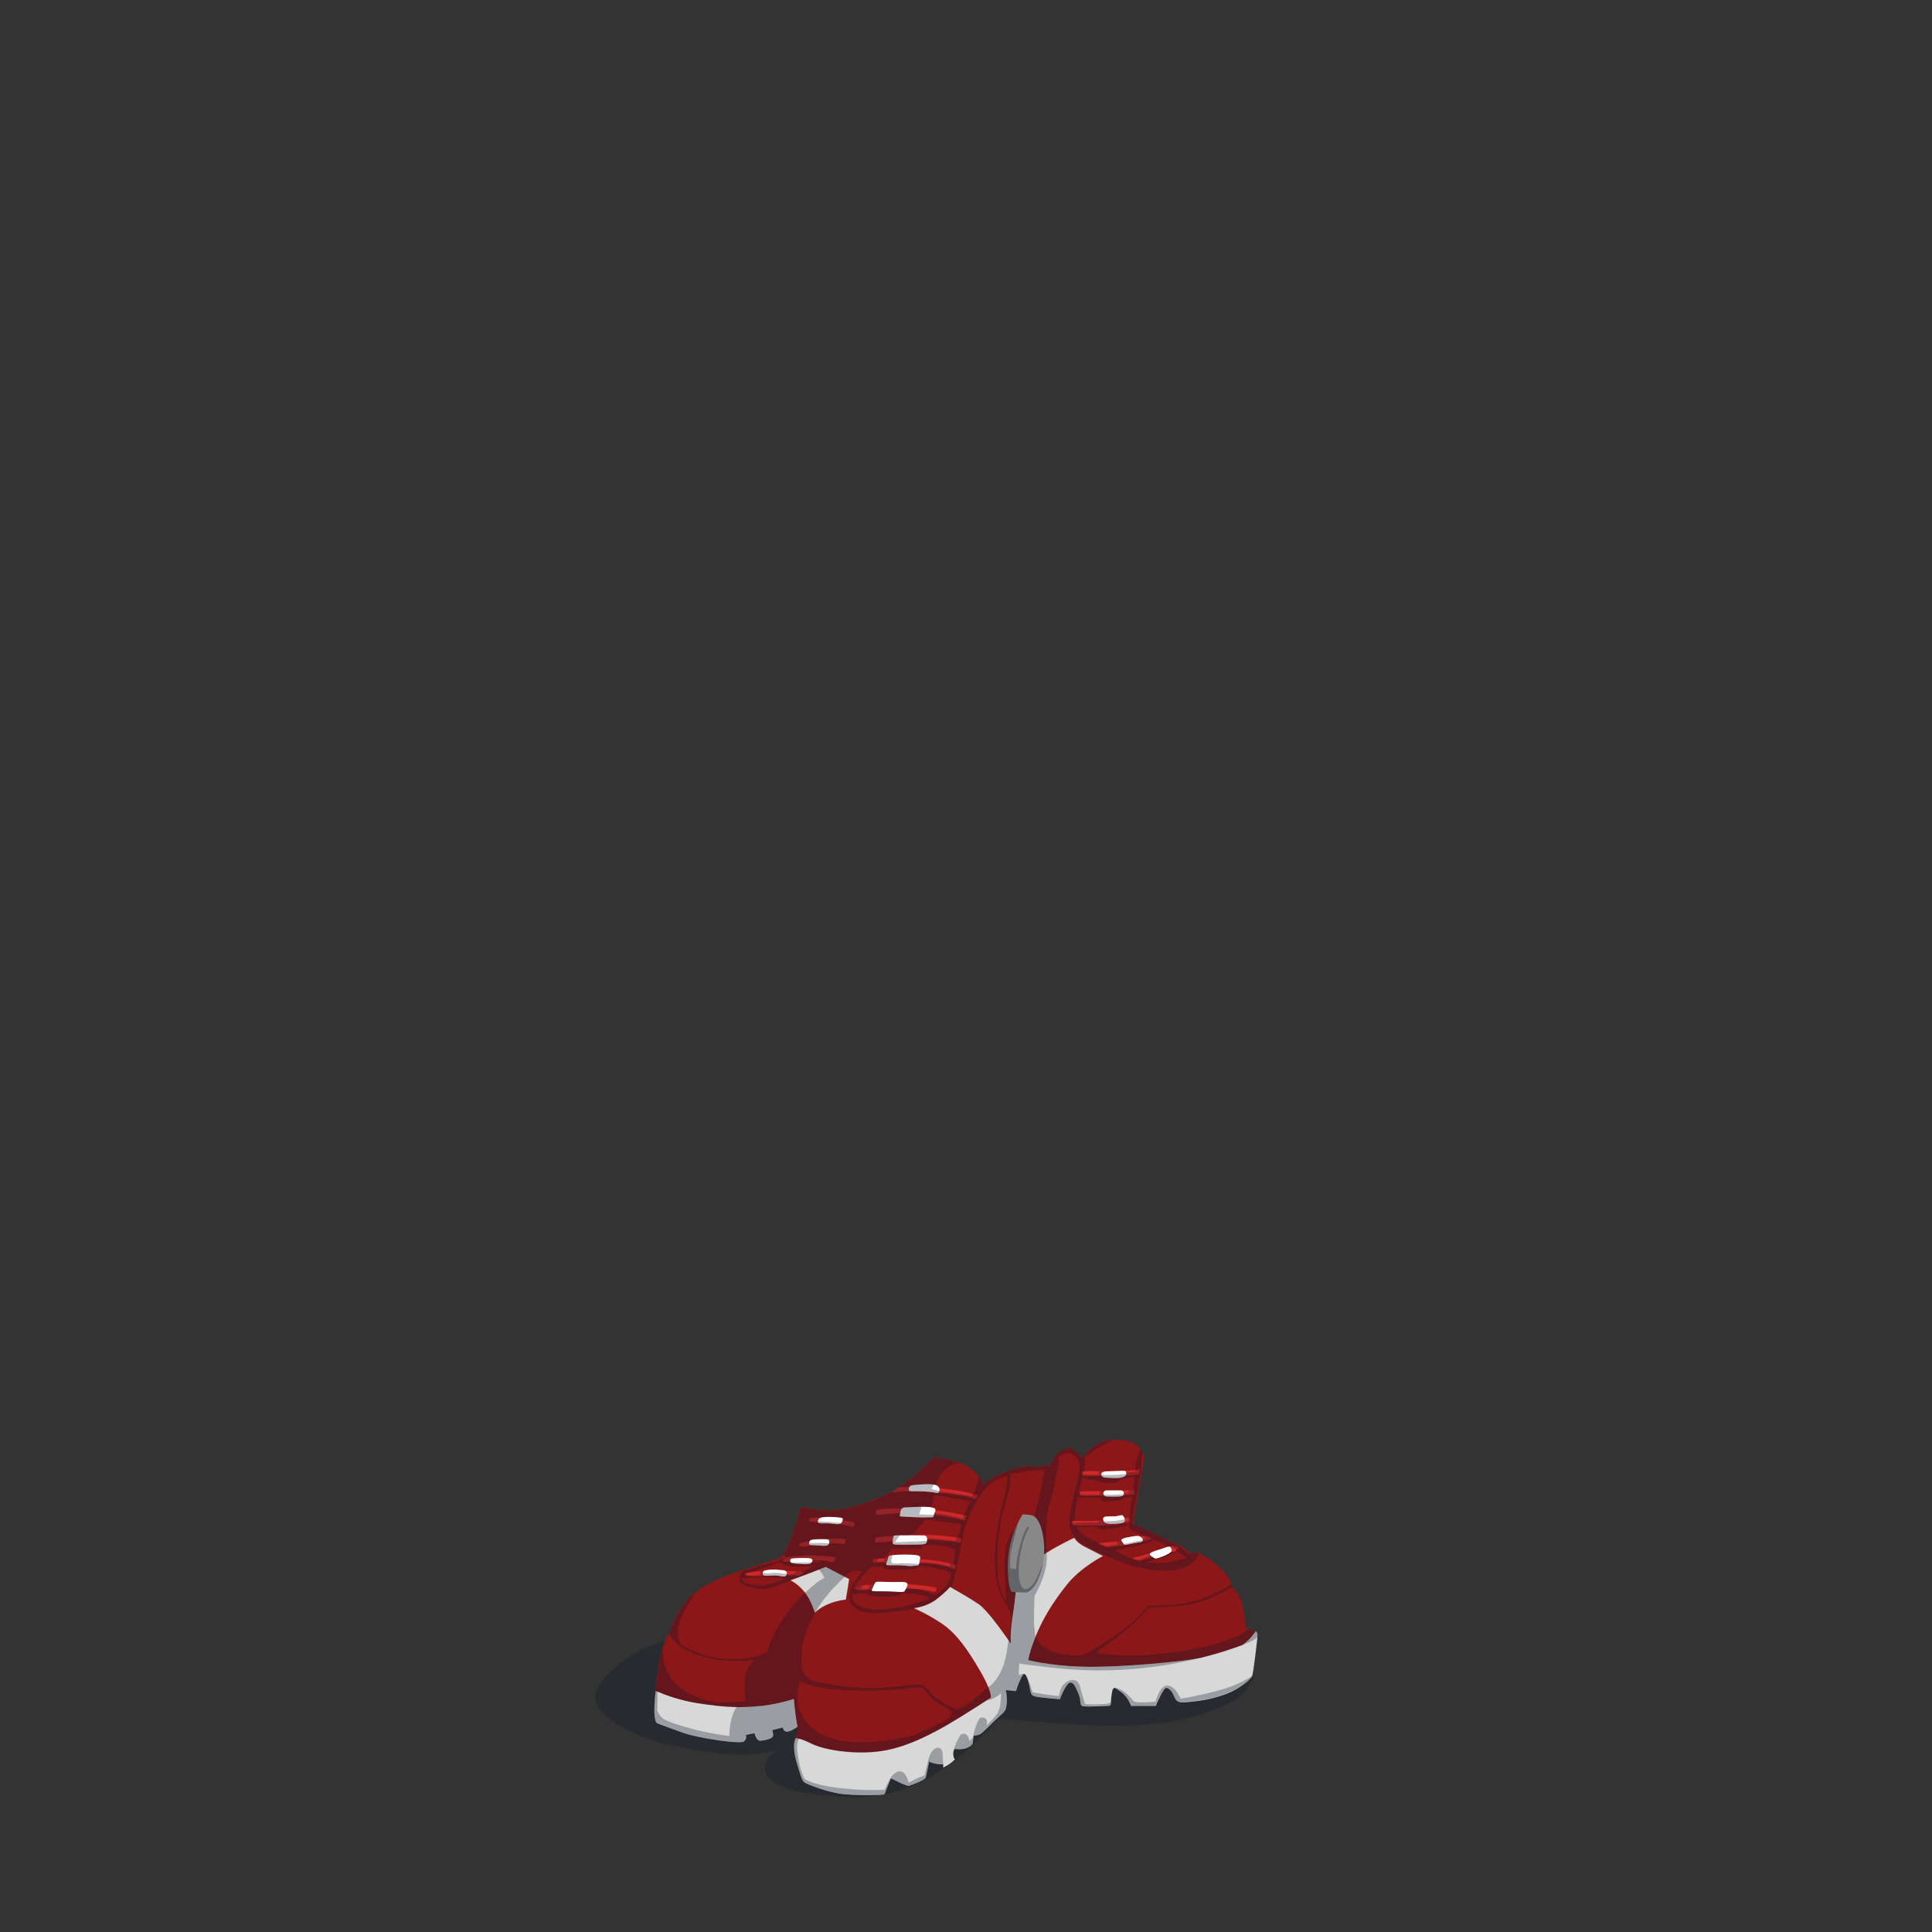 <?xml version="1.0" encoding="utf-8"?>
<!-- Generator: Adobe Illustrator 21.0.2, SVG Export Plug-In . SVG Version: 6.00 Build 0)  -->
<svg version="1.1" id="_x30_5_x5F_Footwear_x5F_Snow_x5F_Boots__x28_SNO_x29_"
	 xmlns="http://www.w3.org/2000/svg" xmlns:xlink="http://www.w3.org/1999/xlink" x="0px" y="0px" viewBox="0 0 2000 2000"
	 enable-background="new 0 0 2000 2000" xml:space="preserve">
<rect x="0" y="0" width="2000" height="2000" fill="#333333" stroke="none"/>
<g>
	<g id="Layer_23" opacity="0.3">
		<path fill="#091426" d="M788.2,1678.9c-16.5,2.9-33,5.8-49.5,8.7c-43.6,7.6-83.5,14.9-113.5,50.6c-5.2,6.2-10,13.7-8.9,21.6
			c1,7,6.5,12.6,12,17.1c19.5,15.9,42.7,24.6,67.1,29.9c28.5,6.1,59.4,11.4,88.5,8.5c6.8-0.7,16.7-2.1,23.2-4.8
			c-21.3,10.4-21.7,31.2,5.7,40.1c12,3.9,24.9,6.6,37.3,7.6c15,1.2,34.1,2.9,49.1,1.6c40.9-3.4,73-22.4,103.2-49.3
			c8.3-7.4,33.2-32.4,40.4-40.8c0,0-2-6.4-0.7-6l-195.5-69.1L788.2,1678.9z"/>
		<path fill="#091426" d="M1296.1,1734.7c4.2,0.9-7,16.4-8.8,18c-10.5,9.4-23.7,15.4-36.9,19.9c-35.8,12.2-74.2,14.7-112,13.6
			c-39.7-1.2-79.5-5.2-119.1-8c-1.1-0.1-13.3-1.5-13.5-0.4c3.5-13.4,22-27.8,29.4-39.1c6.1-9.2,12.3-18.4,18.3-27.7
			C1053.5,1711,1294.5,1734.4,1296.1,1734.7z"/>
	</g>
	<g>
		<path fill="#8B1718" d="M1292.8,1686.2l-3.5-1.2c0,0,0-8.7-3.1-23c-2.4-11.4-8.6-17.2-11-19.1c-0.6-0.5-1-0.8-1-0.8s0.1-0.6,0-1.7
			s-0.3-2.7-1-4.6c-0.7-1.8-2-4-4-6.1c-5.9-6.2-10.6-11.2-17.8-16.1c-4.6-3.1-8.5-4.9-10.8-5.8c-1.3-0.5-2.1-0.7-2.1-0.7l-4.9,1.3
			c0,0-0.3-0.3-1-0.8c-2.7-2.1-10.7-7.9-21.3-12.2c-1.5-0.6-3.2-1.3-5-2c-12.1-6.3-27.5-13.6-30.9-14.2c-1-0.2-1.7-0.5-2.3-0.9
			c0.6-3.6,2.1-12.9,3.7-23.3c1.7-10.3,3.5-21.7,4.9-29.3c2.7-15.4,4.4-18.2,0.9-22.1c-0.4-0.5-1-1-1.6-1.6c0,0,0.1-0.7-0.4-1.7
			c-0.4-0.9-1.1-2-2.5-3.2s-3.4-2.6-6.4-3.9c-4.8-2.1-11.6-3-18.2-2.8c-3.3,0.1-6.5,0.5-9.4,1.1s-5.4,1.5-7.2,2.7
			c-7.4,4.5-18.2,15-18.2,15s-4.6-9.6-11.5-10s-16.8,6.8-20.2,18.3c0,0-4.7-1.8-15,1.8c0,0-6.2-3.8-20.7,0.7s-28.4,10.5-33.1,17.5
			c0,0-0.9-4-5-9.3c-1-1.3-2.2-2.6-3.6-4c-1.4-1.4-3-2.8-4.9-4.2c-3.4-2.5-8-4.6-12.9-6.2c-11.9-3.9-25.3-5.2-25.3-5.2
			s-15.3,17.3-36.6,31.2l-2.3,2.9l-5.2,1.7c0,0-9.5,6.5-38.6,15.2c-29.2,8.7-54.1,0-54.1,0s-7.7,25.3-12.7,36.9
			c-2.8,6.5-4.6,10-6.2,12.3c-1.3,1.8-2.4,2.8-3.6,3.7c-2.1,1.6-15.6,5.1-33.5,11c-1.4,0.5-2.8,0.9-4.3,1.4
			c-5,1.7-10.3,3.6-15.7,5.6c-14.9,5.6-26.1,11.5-34.7,18.5c-7.1,5.8-12.5,12.3-16.8,20.1c-9.6,17.4-9,23.1-9,23.1s-1.4-2.6-5,7
			c-0.8,2.2-1.8,5.1-2.7,8.4c-3.1,11-6.4,31.6-7.3,45.8c0,0,4.5,8,20.2,14.5s115.3,4.7,115.3,4.7l10.1,10.6l2.6,8.6l-3.1,7.3
			c0,0,10.1,14,19.5,21.5s63.9,21.1,113.5-6c14.2-7.7,26.3-15.8,36.3-23.3c5.8-4.4,11-8.5,15.4-12.4c4.5-3.9,8.2-7.4,11.3-10.5l0,0
			c1.5-1.5,2.9-2.9,4.1-4.2c4.5-4.7,6.7-7.5,6.7-7.5l16.9-31.5l1.5-2.9c0,0,64.5,14.7,83.1,14.8c14.5,0.1,77.1-4.9,114-10.6
			c8.9-1.9,17.6-3.8,25.3-5.6c20.2-7.9,27.4-25,27.4-25l1.2-7.4L1292.8,1686.2z M1116.8,1543c0.3-1.1,0.6-2.1,0.9-3.3
			C1117.4,1540.8,1117.1,1541.9,1116.8,1543z M1172,1574.5c0,1.1,0,2,0.3,2.7C1172.1,1576.5,1172,1575.5,1172,1574.5z"/>
	</g>
	<path fill="#D8D8D8" d="M818.1,1635.9c21-7.4,36.7-13.9,36.7-13.9l24.2,12.7c0,0-1.5,10.6-3.4,21.2c0,0-19.7,1.5-32.1,13.6
		c0,0-3.6-12.6-10.6-21.4S818.1,1635.9,818.1,1635.9z"/>
	<path opacity="0.3" fill="#091426" enable-background="new    " d="M1292.8,1686.2c-3.9,3.6-14.1,10.5-39.1,16.9
		c-36.1,9.2-79.1,12-99,10.1s-23.4-1.2-13-8c10.4-6.9,31.2-22.7,39.3-32.1c8.1-9.4,6.8-8.3,10.1-8.8c3.2-0.5,9.6-0.3,29.4-1.9
		s38.3-9.9,50.5-16.9c1.4-0.8,2.8-1.7,4.2-2.4c-0.6-0.5-1-0.8-1-0.8s0.1-0.6,0-1.7c-36.2,22.2-64.3,21.1-75.2,21.3
		c-11.2,0.1-10.2,0.2-14.2,4.5s-12,15.5-38.5,32.2c-26.5,16.8-25.8,16.6-45.3,13.8c-19.6-2.8-29.7-11.8-30.3-27.6l-17.4,4.5
		l5.1-31.1l13.7,3c5.9-20.9,12.4-46,11.5-53.8c-1.5-14.1-0.1-27.4,0-32.4s-0.4-8.2,1.3-12.9c1.7-4.7,4.2-12.4,8.3-33
		c4.2-20.5,2.5-20.8,2.5-20.8s4.9-4,9.9-4.1c5,0,10.3,3.3,11.8,11.6c1.5,8.2-4.5,24.5-7.7,40.6c-3.2,16-4.1,23,0.6,31.6
		s16.2,13.6,23.3,17.1c7.1,3.5,37.8,19.2,66.1,20.8c28.3,1.7,36.2-8.8,39.3-13.3c1.1-1.6,1.6-3.2,1.7-4.6c-1.3-0.5-2.1-0.7-2.1-0.7
		l-4.9,1.3c0,0-0.3-0.3-1-0.8l-1.2,1.4c0,0-3.3-3-11.4-8.1c-2.6-1.7-7.8-4.5-13.6-7.5c-12.1-6.3-27.5-13.6-30.9-14.2
		c-1-0.2-1.7-0.5-2.3-0.9c-2.2-1.8-1.1-6,0.1-12.4c1.5-8.1,2.5-15.5,5.2-29.2c2.8-13.8,2.8-22.2,3.5-28.7c0.2-1.8,0.4-3.3,0.7-4.4
		c-0.4-0.5-1-1-1.6-1.6c0,0,0.1-0.7-0.4-1.7c-1,2-2.3,5-3.4,8.6c-1.7,5.3-2.1,9.1-2.5,14.9c-9,0.3-39.2,1.4-53.4,1.1
		c0.6-2.7,1.1-5.3,1.5-7.5c1.1-5.8-0.3-8.9-0.3-8.9s11.5-9.6,24.3-15.5c2.2-1,4.5-1.8,6.8-2.5c-6.6,0.2-12.9,1.5-16.7,3.8
		c-7.4,4.5-18.2,15-18.2,15s-4.6-9.6-11.5-10s-16.8,6.8-20.2,18.3c0,0-4.7-1.8-15,1.8c0,0-6.2-3.8-20.7,0.7s-28.4,10.5-33.1,17.5
		c0,0-0.9-4-5-9.3c-0.6,2.6-1.4,6.1-2.7,10.2c-2.8,8.8-5.1,10-5.1,10l-36-4.9l-1-3.7c0.1-5.4,5.4-18.4,15.5-23
		c2.7-1.2,5.5-2.2,8-2.9c-11.9-3.9-25.3-5.2-25.3-5.2s-15.3,17.3-36.6,31.2l-2.3,2.9l-5.2,1.7c0,0-9.5,6.5-38.6,15.2
		c-29.2,8.7-54.1,0-54.1,0s-7.7,25.3-12.7,36.9c-2.8,6.5-4.6,10-6.2,12.3c1,1.3,2.5,2.7,4.8,3.7c5.1,2.3,10.3,0.7,24.5,2.3
		c14.2,1.6,10.4,2.4,3.6,2c-6.8-0.3-29-0.7-31.4-1.7c-2.5-1.1-1.8-2.6-1.8-2.6c-2.5,2.5-9.4,4.6-19,6.7c-9.6,2.2-19.5,5.9-19.5,5.9
		l1.7-1.6c-1.4,0.5-2.8,0.9-4.3,1.4c-2,2.4-4.1,5.7-4.1,8.7c0.2,5.9,1.6,6.4,14.5,9.8s25.2-2.6,34.4-6.2
		c9.2-3.7,33.3-12.8,33.3-12.8c5.2,6.1,5.3,8.8,5.3,8.8c-7.2,3.1-28.5,20.2-46.1,47.8c-10.4,16.3-12.7,28.9-12.7,28.9
		s-10.7,7.3-36.8,7.2c-26.2-0.1-45.2-10.7-50.2-13.4c-5-2.8-10.8-16.6,3.5-40.6c3.6-6.1,6.4-10.7,8.5-14.2
		c-7.1,5.8-12.5,12.3-16.8,20.1c-9.6,17.4-9,23.1-9,23.1c3.1,5.2,10.8,16,35.5,22.7s51.8,3.1,51.8,3.1s-7.9,6.5-9.5,18.8
		s0.7,23.9,0.7,23.9s-23.8,1.9-30.3,1s-23.6-3.9-39-16c-11.1-8.7-16.3-23.1-16.8-38.1c-3.1,11-6.4,31.6-7.3,45.8
		c0,0,4.5,8,20.2,14.5s115.3,4.7,115.3,4.7l10.1,10.6l2.6,8.6l-3.1,7.3c0,0,10.1,14,19.5,21.5s63.9,21.1,113.5-6
		c14.2-7.7,26.3-15.8,36.3-23.3c-0.5-1.2-0.9-2.4-1.4-3.6l28.2-19.3c1.5-1.5,2.9-2.9,4.1-4.2c1.4-2.9,3.8-8.4,3.8-11.4
		c0-4.2-3.1-8.4-3.1-8.4s-15.2,14.8-26.6,21.5c-3.2,1.9-5.9,2.9-8.1,3.3c-1.3-0.6-3.2-1.5-5.9-2.7c-0.3-0.1-0.6-0.3-0.8-0.4
		c-6.1-2.9-17.3-9.9-20.3-14.4c-3.1-4.7-6.6-8.1-12.6-8.1s-19.6,2.1-40.1,3.3c-20.5,1.1-44.2-2.3-62.5-5.8s-18.3-13.9-18.1-29
		s10.4-40.6,24.5-58.4c14.1-17.7,28-28,28-28l11,0.6c0,0-9.9,10.8-12.6,18.1c-2.7,7.3-1.7,18.2,9.5,22.6c11.3,4.4,27.7,1.9,27.7,1.9
		c10.9-1.2,18.9-1.9,25.7-3.1c10.4-1.8,17.7-4.6,27-11.3c8.3-6,12.2-8.7,14.6-12.9c2-3.5,2.9-8.1,4.6-16.4
		c3.6-18.2,7.3-40.8,13.1-54.9c5.8-14.2,15.3-29.3,22.3-34.3c7-5,17.9-8.8,17.9-8.8s0.6,6.2-2.4,18.5s-8,29.1-10.2,56
		c-1.8,21.6,1.1,39.8,7,51.4c1.5,2.8,3.1,5.3,4.9,7.2l4.8,12.9c0,0-1.8,13.2-2.8,24c-0.1,0.6,1.7,5.4,3.2,9.5l-2.9,16
		c0,0,0.7,0.9,3.2,2.4l1.5-2.9c0,0,64.5,14.7,83.1,14.8c14.5,0.1,77.1-4.9,114-10.6c8.9-1.9,17.6-3.8,25.3-5.6
		c20.2-7.9,27.4-25,27.4-25l1.2-7.4L1292.8,1686.2z M1228,1612.6c0,0-15.1,5.3-26,5.6c-3.9,0.1-8.9-0.2-14.2-1
		c2.6-1,7.5-2.7,13.7-4.2c7.1-1.8,13.9-5.5,16.7-7.2C1224.4,1609.5,1228,1612.6,1228,1612.6z M1215.6,1604.1
		c-6,1.9-22.1,6.9-38.4,10.8c-6.2-1.7-12.4-4-17.8-7c-1.8-1-3.6-1.9-5.5-2.8c8-1.8,28.9-6.4,35.6-8.6c2.7-0.9,4-1.8,4.5-2.6
		c1.8,0.7,3.7,1.5,5.7,2.3C1205.7,1598.6,1211.2,1601.4,1215.6,1604.1z M1188.8,1591.7c-8.9,1.9-31.6,6.6-45.1,8.6
		c-9.1-4-17.8-7.8-23.5-12.5c-2.8-2.4-4.7-4.7-5.9-7.1c7.8,0.6,22-0.5,22-0.5s0.1,1.6,3.5,2.6s17.9-1.1,23.6-2.6
		c5.7-1.6,3.1-3.3,3.1-3.3l2.4-0.4c-0.2,3.4,0.2,5.8,1.5,6.7C1172.3,1584.5,1178.6,1587.4,1188.8,1591.7z M1169.8,1566.3
		c-0.3,2.8-0.6,5.3-0.8,7.5c-8,0.7-40.8,3.6-55.8,3.6c-1-4.5-0.4-9.5,0.5-16.2c0.7-4.8,1.1-8.2,1.6-11l24.6,0.4c0,0-0.8,2.3,1.8,3.3
		c2.7,1,12.8-0.5,17-0.6c4.1-0.1,3.2-2.5,3.2-2.5c3.4,0.1,7.4-1,10.1-1.8C1171.2,1555.6,1170.3,1562,1169.8,1566.3z M1120.3,1529.9
		c4.3,1.3,16,2.6,16,2.6c2.1,2.8,13.1,3.3,18.8,2c5.8-1.4,3.5-3.4,3.5-3.4l15.8-2.3c0,0.4-0.1,0.9-0.1,1.4c-0.3,3.8-0.9,8.8-1.6,14
		l-53.1,1.6c0,0-1.5-1.1-3-2c0.4-1.7,0.9-3.4,1.5-5.5C1119,1535.4,1119.7,1532.6,1120.3,1529.9z M783.2,1641.1
		c-14.4-1.2-15-5.2-15.6-7.4c0,0,11.5-0.8,21.7-1s24.4,1,24.4,1S797.5,1642.3,783.2,1641.1z M828,1628l-53.3,1
		c0.1-0.7,33.2-11.9,33.2-11.9s1.4,3,10.2,4.3c8.8,1.2,26-0.3,26-0.3L828,1628z M829.2,1740c11.4,7.7,31.3,9.1,58.5,10
		s49-1.8,57.2-2.9c8.2-1.2,11.2,0.1,14.8,4.9c3.5,4.8,5.9,8,15,13.1c4.2,2.4,7.4,4.3,9.6,5.7c1.6,2.5,1.2,5.1-1.9,7.8
		c-4.3,3.6-36.5,18-36.5,18s0,0-20.8,3.9s-48.1,5.7-70.1-3.1c-22-8.8-30.1-26.9-29.5-42.7C826.3,1738.8,829.2,1740,829.2,1740z
		 M941.2,1661.8c-7,1.8-15.4,3.4-24.6,4c-15.8,1.8-31.7-2.1-33.7-9.7c-0.5-1.9-0.7-3.7-0.7-5.5l15.1-1.6c0,0-3.2,1.9,4.9,3
		c8.1,1.1,21.2,0.9,25.5,0.1c4.4-0.7,5.3-2.9,5.3-2.9s6.4,0,13.4,0.9c1.6,0.2,3.2,0.4,4.7,0.7c8.5,1.6,12.1,3,12.1,3
		S954.8,1658.3,941.2,1661.8z M979.8,1641.1c-0.2,0.2-0.3,0.4-0.5,0.7c-4.3,5.7-11.6,9.4-11.6,9.4s-5.7-3-15.1-5.8
		c-3.4-1-7.2-1.9-11.5-2.7c-14.6-2.6-50.7,1.3-57.7,2.1c1.3-3.3,3.5-6.6,6.9-10.1c4.4-4.6,7.4-8.8,11-12.3l13.4-1.2
		c0,0-2.1,2.5,4.5,3.5c6.7,1,26.8,0,29.5-1c2.7-0.9,3.8-3,3.8-3s8.9,1.2,19.5,3.6c10.5,2.4,12.9,3.8,12.9,3.8
		S983.7,1635.5,979.8,1641.1z M986.9,1621.1c0,0-17-2.9-39.4-4.7c-12.6-1.1-26.1-1.2-35.5-1.1c5.9-3.8,9.7-10.3,10.9-12.5
		c6.6,0.2,22.3,0.6,26.2,0.4c5-0.2,5-1.2,6-3.4c0,0,11.5-1.1,20,0.4s13.9,4.4,13.9,4.4L986.9,1621.1z M990.9,1594.2l-32.9-2.3
		l-19,1.9c0.9-0.7,1.7-1.3,2.3-1.9c3-3.3,10.6-10.9,16.3-19l37.6,4.6L990.9,1594.2z M997.3,1569.9l-34.6-5.8c4-8.7,4-16.3,4-16.3
		c17.3,1.9,37.7,6.5,37.7,6.5L997.3,1569.9z M1046.6,1587.6c-9,14.3-6.6,39.3-5.8,50.3c0.5,7.3,0.4,13.3,0.2,16.5
		c-0.1,1.6-0.2,2.5-0.2,2.5s-0.7-1-1.6-2.9c-2.3-4.5-6.2-14.1-6.6-27.5c-0.5-19,0-42.5,6.6-65s7.6-28,6.2-35.2
		c0,0,20.9-5.1,35.8-4.4c-0.6,4.9-3.5,24.2-11.1,49C1061.4,1599.7,1055.6,1573.4,1046.6,1587.6z"/>
	<g>
		<g>
			<g>
				<path fill="#CE2828" d="M991.4,1543c-7.9-1.1-15.9-2-23.8-2.8c-0.3,0-0.7-0.1-1-0.1c-12.2-1.2-24.4-1.5-36.5-0.1
					c-2.7,2-5.3,3.5-7.4,4.6c6.3-0.2,12.7-0.8,19-1c8-0.2,16,0.2,24,1c7.7,0.7,15.4,1.6,23.1,2.7c6.7,0.9,14.6,1.7,20.9,4.7
					c0.7-1.1,1.5-2.6,2.5-4.1c-1.8-0.5-3.6-1-5.4-1.5C1001.8,1545.1,996.8,1543.8,991.4,1543z"/>
				<path fill="#CE2828" d="M963.5,1562.9c-2.8-0.3-5.6-0.5-8.5-0.7c-8.1-0.6-16.3-0.8-24.5-0.6c-7.5,0.2-16.2-0.3-23.6,1.7
					l-0.5,4.3c7.8,0.6,16.2-1.1,24.1-1.3c7.8-0.2,15.7,0,23.5,0.5c15.1,1,30.1,3.5,44.8,7.1c0.5-1.5,1-3.3,1.7-4.8
					c-0.9-0.2-1.8-0.4-2.6-0.6C986.6,1565.9,975,1564,963.5,1562.9z"/>
				<path fill="#CE2828" d="M953.2,1588.6c-1.5,0-3.1,0-4.6,0c-7.3,0.1-14.5,0.7-21.7,1.3c-6.7,0.6-14,0.6-20.6,2.2l-0.4,4.6
					c7.2,0.3,14.7-1.2,21.9-1.8c7.2-0.6,14.5-1.2,21.7-1.3c15-0.2,29.9,1.4,44.7,3.1l0.8-4.5c-1.6-0.2-3.1-0.4-4.7-0.6
					C978.1,1590,965.7,1588.7,953.2,1588.6z"/>
				<path fill="#CE2828" d="M949.7,1613.9c-0.1,0-0.2,0-0.3,0c-11.2-0.5-22.8-1.1-34.2-0.7c-2,0.1-4,0.2-5.9,0.3
					c-1.9,0.1-3.7,0.3-5.5,0.5l-0.4,3.2c0.1,0,0.1,0,0.2,0c14.3,0.9,28.8,0.1,43.2,0.7c13.8,0.5,28.6,1.1,41.5,6.3l1-4.2
					c-1.7-0.5-3.4-1-5.1-1.4C972.7,1615.7,961.4,1614.4,949.7,1613.9z"/>
				<path fill="#CE2828" d="M967.8,1643.3c-13.8-2.9-28-3.5-42.1-3.5c-6.9,0-13.8,0.2-20.6,0.7c-0.3,0-0.5,0-0.8,0
					c-1.3,0.1-2.9,0.1-4.5,0.1c-2,0-4,0.1-6,0.3c-2.9,0.4-5.6,1.2-7.5,2.9c-0.3,0.3-0.2,0.9,0.1,1.1c4.8,2.8,12.5,0.4,17.8,0.1
					c0.1,0,0.2,0,0.4,0c6.7-0.4,13.4-0.7,20.1-0.7c13.7,0,28.5-0.2,41.8,3.5C969.5,1648.6,970.8,1643.9,967.8,1643.3z"/>
				<path fill="#CE2828" d="M861.3,1572.2c-7.3-0.7-15.7-2.1-22.9-0.7l-1,3c0.2,0.2,0.4,0.3,0.7,0.4c6.9,1.3,14.3,0.5,21.3,1.3
					c8,0.8,15.9,2.4,23.7,4.3c0.1,0,0.1,0,0.2,0c0.6-1.1,1.2-2.5,1.9-4c-0.2-0.2-0.5-0.3-0.9-0.4
					C876.7,1574.3,869,1573,861.3,1572.2z"/>
				<path fill="#CE2828" d="M850.8,1593.8c-3.8,0.5-7.6,1.2-11.4,1.8c-3.7,0.6-7.6,0.7-11.2,1.8l-1.2,3c7,1.1,15.1-1.1,22.1-2
					c8.5-1,16.5-1.3,24.9,0.1l0,0l1.6-4.6c-0.1,0-0.2-0.1-0.3-0.1C867.2,1592.3,858.9,1592.8,850.8,1593.8z"/>
				<path fill="#CE2828" d="M836.2,1610.4c-6.6,0.2-14,0.3-20.7,1.8l-5.7,3.7c0.1,0.1,0.3,0.2,0.5,0.2c8.2,1.1,16.8-0.7,25-1
					c9.1-0.3,18.7-0.2,27.6,2c0.1,0,0.2,0,0.2,0l1.9-4.7c-0.4-0.3-0.8-0.5-1.4-0.5C854.4,1610.9,845.5,1610.1,836.2,1610.4z"/>
				<path opacity="0.3" fill="#091426" enable-background="new    " d="M861.3,1572.2c-7.3-0.7-15.7-2.1-22.9-0.7l-1,3
					c0.2,0.2,0.4,0.3,0.7,0.4c6.9,1.3,14.3,0.5,21.3,1.3c8,0.8,15.9,2.4,23.7,4.3c0.1,0,0.1,0,0.2,0c0.6-1.1,1.2-2.5,1.9-4
					c-0.2-0.2-0.5-0.3-0.9-0.4C876.7,1574.3,869,1573,861.3,1572.2z"/>
				<path opacity="0.3" fill="#091426" enable-background="new    " d="M850.8,1593.8c-3.8,0.5-7.6,1.2-11.4,1.8
					c-3.7,0.6-7.6,0.7-11.2,1.8l-1.2,3c7,1.1,15.1-1.1,22.1-2c8.5-1,16.5-1.3,24.9,0.1l0,0l1.6-4.6c-0.1,0-0.2-0.1-0.3-0.1
					C867.2,1592.3,858.9,1592.8,850.8,1593.8z"/>
				<path opacity="0.3" fill="#091426" enable-background="new    " d="M836.2,1610.4c-6.6,0.2-14,0.3-20.7,1.8l-5.7,3.7
					c0.1,0.1,0.3,0.2,0.5,0.2c8.2,1.1,16.8-0.7,25-1c9.1-0.3,18.7-0.2,27.6,2c0.1,0,0.2,0,0.2,0l1.9-4.7c-0.4-0.3-0.8-0.5-1.4-0.5
					C854.4,1610.9,845.5,1610.1,836.2,1610.4z"/>
				<path fill="#CE2828" d="M1134.7,1527.8c5.5,0,11-0.1,16.5-0.3c9.2-0.2,18.7,0,27.8-1.4c0.3-1.5,0.5-3.3,0.7-5
					c-0.2,0-0.4,0-0.6,0c-1.2,0.2-2.4,0.4-3.7,0.6c-7.1,0.9-14.4,0.8-21.6,0.9c-1.6,0-3.1,0-4.6,0.1c-3.9,0.1-7.9,0.1-11.8,0.2
					c-0.9,0-1.9,0-2.8,0c-4.5,0-9.2-0.4-13.7,0.4c-0.1,0.9-0.3,1.9-0.5,2.8c-0.1,0.4-0.1,0.7-0.2,1.1c0.1,0,0.1,0,0.2,0.1
					C1125.2,1528.3,1130.1,1527.8,1134.7,1527.8z"/>
				<path fill="#CE2828" d="M1117.8,1547.5c1.9,1.2,4.7,1,7,1c6,0,11.9-0.2,17.9-0.3c10.5-0.2,21.1,0,31.5-1.4
					c0.1-2,0.1-3.6,0.1-4.8c-0.3-0.1-0.6-0.1-0.9,0c-1.6,0.2-3.2,0.4-4.9,0.6c-5.9,0.5-11.9,0.6-17.9,0.7c-2.7,0-5.3,0-7.9,0.1
					c-1.4,0-2.8,0.1-4.2,0.1c-3.6,0.1-7.2,0.1-10.7,0.2c-3.1,0.1-7-0.3-10.1,0.8c0,0.9,0,1.8,0,2.6
					C1117.8,1547,1117.8,1547.3,1117.8,1547.5z"/>
				<path fill="#CE2828" d="M1169.7,1575.6C1169.8,1575.6,1169.8,1575.6,1169.7,1575.6c0.1-1.8,0.1-3.6,0.1-5
					c-0.4-0.1-0.9-0.2-1.4,0c-0.2,0.1-0.5,0.1-0.7,0.2c-1.7,0.5-3.5,0.9-5.2,1.2c-8,1.6-16.2,1.9-24.4,2.2c-0.2,0-0.5,0-0.7,0
					c-4.9,0.2-9.8,0.3-14.7,0.3c-4.2,0-8.4-0.5-12.6-0.1c-0.1,1,0,1.9,0,2.8c0,0.5,0.1,1,0.2,1.4c4.3,0.9,9,0.7,13.3,0.7
					c5.5,0,10.9-0.2,16.3-0.3C1150,1578.8,1160,1578.2,1169.7,1575.6z"/>
				<path fill="#CE2828" d="M1191.8,1593c0.3-0.1,0.5-0.3,0.7-0.5c-2.5-1.2-5-2.1-7-2.8c-0.5,0.1-1.1,0.2-1.6,0.4
					c-2.3,0.5-4.5,1.3-6.7,1.8c-1.5,0.4-2.9,0.7-4.4,1.1c-3.2,0.8-6.5,1.4-9.8,1.9c-2.5,0.3-4.9,0.6-7.4,0.9s-4.9,0.5-7.4,0.7
					c-3.9,0.3-7.6,0.3-11.2,1.6c2.6,0.9,5.3,1.9,7.7,2.7c0.7,0.3,1.3,0.5,1.9,0.7c1.2-0.1,2.4-0.2,3.5-0.3c4.6-0.4,9.2-0.9,13.8-1.5
					c4.9-0.7,9.7-1.8,14.5-3.1C1182.9,1595.4,1187.7,1594.9,1191.8,1593z"/>
				<path fill="#CE2828" d="M1213.5,1599.8c-0.7,0.3-1.4,0.6-2.1,0.9c-0.5,0.2-0.9,0.4-1.3,0.5c-4.8,1.5-9.6,3-14.4,4.5
					c-0.1,0-0.3,0.1-0.4,0.1c-2.5,0.8-4.9,1.6-7.4,2.5c-2.1,0.7-4.3,1.5-6.4,2.2c-3.2,1.1-6.6,1.1-9.4,2.9c1.8,0.6,3.8,1.2,5.6,1.8
					c0.9,0.2,1.7,0.5,2.5,0.7c0.8-0.3,1.6-0.5,2.4-0.8c4.1-1.4,8.3-2.9,12.5-4.3s8.4-2.7,12.6-3.9c0.6-0.2,1.2-0.3,1.8-0.5
					c2.4,0.3,5.2,0.5,6.7-0.2c1.3-0.5,1.6-1.2,1.3-1.9c0.7-0.2,1.4-0.5,2.1-0.8c0.4-0.2,0.7-0.5,0.9-0.9
					C1218.3,1601.4,1215.7,1600.5,1213.5,1599.8z"/>
				<path fill="#CE2828" d="M825.1,1626.7c-4.9-0.4-9.7-0.6-14.6-0.5c-3.3,0-6.6,0.1-9.9,0.2c-4.3,0.2-8.8,0.1-13.3,0.2
					c-5.1,0.2-10.1,0.6-14.8,2c-0.6,0.2-1,0.8-0.9,1.4c0,0.5,0.3,0.9,0.9,1c8.8,1.7,18.3,0.2,27.2-0.2c9.1-0.4,18.2-0.7,27.1,0.5
					l5.2-3.3c-0.4-0.4-0.9-0.7-1.6-0.8C828.7,1627,826.9,1626.8,825.1,1626.7z"/>
			</g>
			<g opacity="0.3">
				<path fill="#091426" d="M1120.6,1527.3c4.6,1,9.5,0.6,14.1,0.5c5.5,0,11-0.1,16.5-0.3c9.2-0.2,18.7,0,27.8-1.4
					c0.3-1.5,0.5-3.3,0.7-5c-0.2,0-0.4,0-0.6,0c-1.2,0.2-2.4,0.4-3.7,0.6l-0.1,2l-13,0.8l-8.5-1.9c-1.6,0-3.1,0-4.6,0.1
					c-3.9,0.1-7.9,0.1-11.8,0.2c0.1,1.5,0.1,2.8,0.1,3.9c-3.1,0.1-9.9,0.1-17-0.7c-0.1,0.4-0.1,0.7-0.2,1.1
					C1120.5,1527.2,1120.6,1527.2,1120.6,1527.3z"/>
				<path fill="#091426" d="M1124.8,1548.4c6,0,11.9-0.2,17.9-0.3c10.5-0.2,21.1,0,31.5-1.4c0.1-2,0.1-3.6,0.1-4.8
					c-0.3-0.1-0.6-0.1-0.9,0c-1.6,0.2-3.2,0.4-4.9,0.6l-0.2,3.3l-9,0.2l-8.7-2.9c-2.7,0-5.3,0-7.9,0.1c-1.4,0-2.8,0.1-4.2,0.1
					c0,1.2,0,2.6,0,3.9c-10.6,0.4-18.1-0.1-20.8-0.3c0,0.2,0,0.4,0,0.6C1119.7,1548.7,1122.4,1548.4,1124.8,1548.4z"/>
				<path fill="#091426" d="M1123.6,1579.4c5.5,0,10.9-0.2,16.3-0.3c10.1-0.3,20-0.8,29.8-3.5c0,0,0,0,0.1,0c0-1.8,0-3.6,0-5
					c-0.4-0.1-0.9-0.2-1.4,0c-0.2,0.1-0.5,0.1-0.7,0.2v4.2h-4.6l-0.7-2.9c-8,1.6-16.2,1.9-24.4,2.2c-0.2,0-0.5,0-0.7,0l0.2,1.9
					c0,0-3.7,0-12.6,0c-7,0-11,0.7-14.9,1.1c0,0.5,0.1,1,0.2,1.4C1114.6,1579.6,1119.3,1579.3,1123.6,1579.4z"/>
				<path fill="#091426" d="M1150.2,1601.1c4.6-0.4,9.2-0.9,13.8-1.5c4.9-0.7,9.7-1.8,14.5-3.1c4.4-1.1,9.1-1.7,13.3-3.6
					c0.3-0.1,0.5-0.3,0.7-0.5c-2.5-1.2-5-2.1-7-2.8c-0.5,0.1-1.1,0.2-1.6,0.4c1.1,1.2,2.2,2.6,1,2.8c-1.1,0.2-7,0.1-12.1,0.1
					c-3.2,0.8-6.5,1.4-9.8,1.9c-2.5,0.3-4.9,0.6-7.4,0.9l1.5,3c0,0-4.2,0.9-12.4,2c0.7,0.3,1.3,0.5,1.9,0.7
					C1147.8,1601.3,1149,1601.2,1150.2,1601.1z"/>
				<path fill="#091426" d="M1182.7,1615.1c4.1-1.4,8.3-2.9,12.5-4.3s8.4-2.7,12.6-3.9c0.6-0.2,1.2-0.3,1.8-0.5
					c-2.2-0.3-4-0.7-4-0.7s-5.4-0.1-10.2,0.1c-2.5,0.8-4.9,1.6-7.4,2.5c0.5,1.4,2,2.7,2,2.7s-4.8,1.4-12.1,4.1
					c0.9,0.2,1.7,0.5,2.5,0.7C1181.1,1615.6,1181.9,1615.4,1182.7,1615.1z"/>
				<path fill="#091426" d="M1217.5,1604.4c0.7-0.2,1.4-0.5,2.1-0.8c0.4-0.2,0.7-0.5,0.9-0.9c-2.2-1.3-4.8-2.2-7.1-2.9
					c-0.7,0.3-1.4,0.6-2.1,0.9c1,0.4,2,0.8,2.9,1.2C1215.8,1602.6,1217.2,1603.5,1217.5,1604.4z"/>
				<path fill="#091426" d="M930.1,1540c-2.7,2-5.3,3.5-7.4,4.6c6.3-0.2,12.7-0.8,19-1c8-0.2,16,0.2,24,1c7.7,0.7,15.4,1.6,23.1,2.7
					c6.7,0.9,14.6,1.7,20.9,4.7c0.7-1.1,1.5-2.6,2.5-4.1c-1.8-0.5-3.6-1-5.4-1.5c0,1.9-0.3,2.9-0.3,2.9s-6-1.6-14.4-2.8
					c-8.4-1.2-26.7-3.5-26.7-3.5l1.2-3C954.4,1539,942.2,1538.6,930.1,1540z"/>
				<path fill="#091426" d="M930.5,1561.5c-7.5,0.2-16.2-0.3-23.6,1.7l-0.5,4.3c7.8,0.6,16.2-1.1,24.1-1.3c7.8-0.2,15.7,0,23.5,0.5
					c15.1,1,30.1,3.5,44.8,7.1c0.5-1.5,1-3.3,1.7-4.8c-0.9-0.2-1.8-0.4-2.6-0.6c-0.9,2.1-1.5,3.7-1.5,3.7s-8.3-2.2-15.1-3.6
					s-17.8-2.7-17.8-2.7v-3c-2.8-0.3-5.6-0.5-8.5-0.7C946.9,1561.6,938.7,1561.4,930.5,1561.5z"/>
				<path fill="#091426" d="M926.8,1589.9c-6.7,0.6-14,0.6-20.6,2.2l-0.4,4.6c7.2,0.3,14.7-1.2,21.9-1.8c7.2-0.6,14.5-1.2,21.7-1.3
					c15-0.2,29.9,1.4,44.7,3.1l0.8-4.5c-1.6-0.2-3.1-0.4-4.7-0.6c-0.7,2.2-0.8,3.5-0.8,3.5s-10.3-1.2-18.4-2c-8-0.8-17-0.5-17-0.5
					l-1.1-4.1c-1.5,0-3.1,0-4.6,0C941.3,1588.7,934.1,1589.3,926.8,1589.9z"/>
				<path fill="#091426" d="M903.2,1617.2c0.1,0,0.1,0,0.2,0c14.3,0.9,28.8,0.1,43.2,0.7c13.8,0.5,28.6,1.1,41.5,6.3l1-4.2
					c-1.7-0.5-3.4-1-5.1-1.4c-0.5,1.8-0.7,3-0.7,3s-7.2-1.8-13.9-3s-20-1.7-20-1.7l0.4-2.9c-0.1,0-0.2,0-0.3,0
					c-11.2-0.5-22.8-1.1-34.2-0.7l-0.4,3l-7.5,0.5l1.9-3.2c-1.9,0.1-3.7,0.3-5.5,0.5L903.2,1617.2z"/>
				<path fill="#091426" d="M904.3,1640.5c-1.3,0.1-2.9,0.1-4.5,0.1l-0.4,3.9l-8.1,0.3l2.5-3.9c-2.9,0.4-5.6,1.2-7.5,2.9
					c-0.3,0.3-0.2,0.9,0.1,1.1c4.8,2.8,12.5,0.4,17.8,0.1c0.1,0,0.2,0,0.4,0l0.4-4.5C904.8,1640.5,904.6,1640.5,904.3,1640.5z"/>
				<path fill="#091426" d="M772.5,1631.1c8.8,1.7,18.3,0.2,27.2-0.2c9.1-0.4,18.2-0.7,27.1,0.5l5.2-3.3c-0.4-0.4-0.9-0.7-1.6-0.8
					c-1.8-0.2-3.5-0.4-5.3-0.6l-4.7,3.2l-7.3-0.2l-2.6-3.5c-3.3,0-6.6,0.1-9.9,0.2c-4.3,0.2-8.8,0.1-13.3,0.2
					c-0.7,1.6-0.4,3.7-0.4,3.7s-0.8,0.4-4.5,0.5c-3.2,0.1-8.4,0.7-10.8-0.8C771.6,1630.5,771.9,1631,772.5,1631.1z"/>
			</g>
		</g>
		<g>
			<path fill="#FFFFFF" d="M1145.4,1542.8c-2.5,0.1-3.7,2.4-3.1,4.2c0.1,0.2,0.1,0.3,0.2,0.5c1.2,2.1,3.4,1.7,10.1,1.8
				c6.7,0.1,9.8-0.3,10.5-1.8c0.1-0.3,0.2-0.6,0.3-0.9c0.3-1.6-0.3-3.8-3.8-3.8C1155.3,1542.9,1148.1,1542.7,1145.4,1542.8z"/>
			<path fill="#FFFFFF" d="M1180.4,1590.7c-2-0.9-2.2-1.2-9.3,0c-7.1,1.2-8.2,1.7-9.8,2.7c-1.6,1,0.4,2.5,0.4,2.5
				c0.5,1,0.9,1.7,1.3,2.2c0.9,1.2,1.7,1.4,3.4,0.9c2.5-0.7,10.9-2,14.7-2.7c1.5-0.3,2-1,2-1.9
				C1183.1,1593,1181.6,1591.3,1180.4,1590.7z"/>
			<path fill="#FFFFFF" d="M1212.4,1603c-0.7-1.7-1.4-2.9-7-0.7c-5.6,2.2-12.1,3.4-14.3,5.3s0,2.7,0,2.7c3.2,2.5,4.4,3.3,5.7,3.1
				c1.3-0.2,8-2.2,12.6-4.9S1213.2,1604.7,1212.4,1603z"/>
			<path fill="#FFFFFF" d="M938.7,1638.7c-1.7-1.4-4.9-1-13.8-1c-9,0-17-0.6-18.1-0.1c-1,0.6-2.9,4.8-3.8,7s-0.4,2.2-0.4,2.2
				c0.6,0.5,3.4,0.6,11.5,0.5c8-0.1,17,0.9,19.4,0.7c2.4-0.2,2.6,0.1,4.2-3.1C939.2,1641.8,940.4,1640.1,938.7,1638.7z"/>
			<path fill="#FFFFFF" d="M948.1,1609.8c-6.4-0.8-18.9-0.6-23.6,0c-0.2,0-0.4,0.1-0.6,0.1c-4.1,0.5-4,0.7-4.9,4.2
				c-1,3.7-2.5,5.7-1,6s6,0.3,6,0.3c11.7-0.5,16,1.3,21.1,0.6c4.2-0.5,5.6,0.2,6.3-2c0.2-0.5,0.3-1.1,0.4-1.9
				C952.3,1612.6,954.5,1610.6,948.1,1609.8z"/>
			<path fill="#FFFFFF" d="M956.1,1589.5c-3.3-0.2-16.6-0.2-24.4-0.1c-3,0-5.2,0.1-5.7,0.1c-1.7,0.2-1.8,6.6-1.8,6.6
				c0,2-0.7,2.5,3.3,2.8c4,0.4,15.8,0,23,0s8.4-0.8,8.9-2.8c0.1-0.3,0.1-0.6,0.2-0.9C960,1593,960.1,1589.7,956.1,1589.5z"/>
			<path fill="#FFFFFF" d="M810.3,1625.4c-4.7-0.4-9.7-1-14.1-0.4c-3.9,0.6-6.2,0.4-6.6,3c0,0.3-0.1,0.5-0.1,0.9
				c0,2.1,2.7,2.6,6.3,2.3s6.8-0.6,10.6,0.1s6.7,1.5,7.6-0.8c0.2-0.4,0.3-0.8,0.4-1.3C814.9,1627.4,814.1,1625.8,810.3,1625.4z"/>
			<path fill="#FFFFFF" d="M837.1,1613c-5.3-0.4-15.8,0-17.4,0.4s-1.8,1.9-1.7,3.1c0,0.1,0,0.2,0.1,0.3c0.6,1.7,4.8,1.8,9.9,2.2
				c5.4,0.4,10.5,0.6,11.9-1.2c0.2-0.2,0.3-0.4,0.4-0.6C841.6,1615.5,841.9,1613.4,837.1,1613z"/>
			<path fill="#FFFFFF" d="M857.4,1593.8c-1.4-0.8-13.4-0.5-16.3,0c-2.9,0.5-3.3,2-3.5,3.3c0,0.1,0,0.1,0,0.2
				c-0.3,2.1,0.8,2.2,5.1,2.3c4.4,0.1,11.8,1.3,14.1,0c0.8-0.5,1.3-1.2,1.5-2C858.8,1596.1,858.3,1594.3,857.4,1593.8z"/>
			<path fill="#FFFFFF" d="M862.5,1570.4c-5.8-0.3-10.9-0.2-13.4,1c-2.5,1.1-2.2,2.5-2.4,3.4l0,0c-0.5,1.9,1.5,2.4,7.4,2.1
				s11.7,1.5,14.9,0.7c0.9-0.2,1.5-0.6,2-1.1c1.2-1.3,1.3-3.2,1.5-4.2C872.6,1571,868.3,1570.7,862.5,1570.4z"/>
			<path fill="#FFFFFF" d="M964.2,1560.4c-2.8-0.5-6.5-0.6-10.2-0.6c-5.7,0.1-11.5,0.5-14.3,0.6c-4.6,0.1-7-0.3-7.9,6.8
				c-0.3,2.5-0.8,2.5,1.8,2.7s21.2,1.2,27.1,0.8c5.9-0.4,5.1,1,6-2.4v-0.1C967.6,1564.8,971.2,1561.6,964.2,1560.4z"/>
			<path fill="#FFFFFF" d="M967.1,1536.9c-0.1,0-0.2,0-0.2,0c-6-1.1-21.7,0.2-23.6,0.9c-2,0.7-2.6,3.1-2.6,3.1
				c-0.2,2.8,1.2,2.9,4.7,2.8s16.4,0.2,21.1,1.2s5,0.8,5.8-1.2c0-0.1,0-0.1,0.1-0.2C973,1541.6,972.7,1538,967.1,1536.9z"/>
			<path fill="#FFFFFF" d="M1165.9,1525.8c0-0.2,0-0.4,0-0.6c-0.1-2.3-0.7-2.8-4.6-2.7s-9.2,0.5-15.5,0.6c-4.8,0.1-6.1,2-5.7,3.7
				c0.1,0.5,0.3,1,0.7,1.3c1.4,1.6,3.1,1.6,11.2,1.9C1163.1,1530.5,1165.6,1528,1165.9,1525.8z"/>
			<path fill="#FFFFFF" d="M1164.3,1572.6c-0.3-1.7-1.4-3.4-2.2-3.9c-1.5-0.9-3.5,0.8-8.8,1s-9.2-0.4-10.6,1
				c-1.5,1.4-0.5,3.1-0.5,3.1c0.1,0.4,0.2,0.7,0.4,1c1,1.9,3.4,2.6,7.6,2.6c4.8,0,11.4-0.3,13.5-1.8
				C1164.4,1574.9,1164.5,1573.8,1164.3,1572.6z"/>
		</g>
		<g opacity="0.3">
			<path fill="#091426" d="M943.2,1537.8c-2,0.7-2.6,3.1-2.6,3.1c-0.2,2.8,1.2,2.9,4.7,2.8s16.4,0.2,21.1,1.2s5,0.8,5.8-1.2
				c0-0.1,0-0.1,0.1-0.2l-8-2.1c0,0,0.6-1.7,2.6-4.6C960.8,1535.8,945.1,1537.1,943.2,1537.8z"/>
			<path fill="#091426" d="M931.8,1567.2c-0.3,2.5-0.8,2.5,1.8,2.7s21.2,1.2,27.1,0.8c5.9-0.4,5.1,1,6-2.4v-0.1l-15.1-0.5
				c0,0,1-4,2.5-7.9c-5.7,0.1-11.5,0.5-14.3,0.6C935.2,1560.6,932.8,1560.2,931.8,1567.2z"/>
			<path fill="#091426" d="M924.2,1596.1c0,2-0.7,2.5,3.3,2.8c4,0.4,15.8,0,23,0s8.4-0.8,8.9-2.8c0.1-0.3,0.1-0.6,0.2-0.9
				c-2.2,0.1-5.5,0.2-10,0.4c-10,0.4-23,0.9-23,0.9s1.7-3.2,5.1-7.1c-3,0-5.2,0.1-5.7,0.1C924.3,1589.7,924.2,1596.1,924.2,1596.1z"
				/>
			<path fill="#091426" d="M918.9,1614.1c-1,3.7-2.5,5.7-1,6s6,0.3,6,0.3c11.7-0.5,16,1.3,21.1,0.6c4.2-0.5,5.6,0.2,6.3-2
				c-4.5-0.3-12-0.8-16-0.8c-6-0.1-11.6,1.2-12.4-0.8c-0.7-1.6-0.1-3.2,1-7.5C919.8,1610.4,919.9,1610.6,918.9,1614.1z"/>
			<path fill="#091426" d="M842.7,1599.6c4.4,0.1,11.8,1.3,14.1,0c0.8-0.5,1.3-1.2,1.5-2c-2.9-0.2-7.9-0.5-13.6-0.3
				c-3.4,0.1-5.7,0.2-7.1,0C837.3,1599.4,838.4,1599.5,842.7,1599.6z"/>
			<path fill="#091426" d="M854.1,1576.9c5.9-0.3,11.7,1.5,14.9,0.7c0.9-0.2,1.5-0.6,2-1.1c-5.1-0.2-11.5-1.1-17.8-1.3
				c-2.6-0.1-4.8-0.2-6.5-0.5l0,0C846.1,1576.7,848.1,1577.2,854.1,1576.9z"/>
			<path fill="#091426" d="M828.1,1619.1c5.4,0.4,10.5,0.6,11.9-1.2c0.2-0.2,0.3-0.4,0.4-0.6c-2,0.2-4.9,0.1-9.8,0.2
				c-4.9,0.1-9.7,0.5-12.5-0.6C818.7,1618.6,822.9,1618.7,828.1,1619.1z"/>
			<path fill="#091426" d="M795.9,1631.2c3.6-0.3,6.8-0.6,10.6,0.1s6.7,1.5,7.6-0.8c0.2-0.4,0.3-0.8,0.4-1.3c-0.5,0-1.1,0.1-1.7,0.1
				c-3.4-0.1-7.8-1.7-14.5-0.9c-4.7,0.6-7.1,0.6-8.6-0.4c0,0.3-0.1,0.5-0.1,0.9C789.6,1630.9,792.3,1631.5,795.9,1631.2z"/>
			<path fill="#091426" d="M1151.9,1530c11.2,0.5,13.7-2,14-4.1c-1.2,0.1-2.7,0.2-4.6,0.4c-4.7,0.5-12,0.9-21.3,0.5
				c0.1,0.5,0.3,1,0.7,1.3C1142.2,1529.7,1143.8,1529.6,1151.9,1530z"/>
			<path fill="#091426" d="M1152.6,1549.4c6.7,0.1,9.8-0.3,10.5-1.8c0.1-0.3,0.2-0.6,0.3-0.9c-1,0.2-2.2,0.4-3.6,0.4
				c-4.2,0.1-11.7,0.8-17.6,0c0.1,0.2,0.1,0.3,0.2,0.5C1143.7,1549.7,1145.9,1549.3,1152.6,1549.4z"/>
			<path fill="#091426" d="M1150.1,1577.3c4.8,0,11.4-0.3,13.5-1.8c0.9-0.6,1-1.8,0.8-2.9c-1.7,0.4-3.9,0.9-6.5,1.3
				c-4.4,0.6-9,0.9-15.3,0.9C1143.5,1576.6,1145.9,1577.3,1150.1,1577.3z"/>
			<path fill="#091426" d="M1166.4,1599c2.5-0.7,10.9-2,14.7-2.7c1.5-0.3,2-1,2-1.9c-1.5,0.4-3.5,0.3-7.2,1.2
				c-4.3,1-9.3,2.5-12.9,2.5C1163.9,1599.3,1164.7,1599.5,1166.4,1599z"/>
		</g>
	</g>
	<path fill="#D8D8D8" d="M1299.9,1688.7c0,0-5.5,8.9-14.3,14.5c-0.2,0.1-0.4,0.2-0.7,0.2c-9.4,3.4-18.8,6.5-28.4,9.2
		c-4.3,1.2-8.6,2.4-13,3.5c-5.7,1.1-11.6,2.1-17.4,2.8c-22.3,2.9-74.9,7.6-108,6.4s-53.7-6.8-53.7-6.8s1.5-9.1,7.4-23.8
		c0.5-1.1,0.9-2.3,1.4-3.4c7.1-16.7,16.7-32.6,31.2-50.8c14.5-18.2,37.4-29.7,37.4-29.7s-10.5-5.3-19.1-9.7
		c-8.6-4.4-10.5-9.2-10.5-9.2s-16,7.3-28.7,15.5c-2,1.3-3.9,2.6-5.6,3.9c-0.1,0.1-0.3,0.2-0.4,0.3c-2.5,1.9-5,4.3-7.3,7
		c-1.4,1.6-2.8,3.2-4.1,4.9c-3,3.7-5.7,7.6-8,11.1c-3.9,5.9-6.4,10.4-6.4,10.4s-0.6,10.2-3.6,29.5c-3,19.4-1.5,27.3-1.5,27.3
		s-1.1-1.6-2.8-4.1c-6.4-9.2-22.1-31.2-30.6-37c-10.8-7.4-29.8-17.9-29.8-17.9s-2.7,3.9-13.3,12.3c-10.5,8.4-23.4,9.5-24,9.7
		c0,0,14.9,6.3,29.5,16.4s25.2,25.1,38.5,47.6c4.5,7.7,7.3,13.5,9,17.7c3.3,8.2,2.6,10.9,2.6,10.9s-1.7,1.1-4.6,3
		c-5.2,3.4-14.4,9.3-25.7,16.3c-17.6,10.9-47.4,28.9-76.7,34.9s-64.4,0.4-78.1-6.3c-6.6-3.3-10.8-4.8-13.4-5.4
		c-2.7-0.7-3.6-0.5-3.6-0.5c-2.8,6-1.7,15.8,1.3,25.7s4.9,17.6,7.5,19.8s25.6,10.9,40.7,12.4c15.1,1.5,42,1.2,42.5,0
		c0.4-1.2,6.6-16.5,6.6-16.5s16.2,8.6,18.9,7.8c2.7-0.7,16.6-6,17.3-8.7s3.4-16.4,3.4-16.4s3,1.8,7.8,2.5c2.1,0.3,4.5,0.6,6.8,0.3
		c0,1.2,0,2.3,0,3.5c2.9-1.4,5.7-3,8.2-5c1.4-1.1,2.7-2.3,4-3.5c-0.4-0.3-0.8-0.7-1-1.3c-0.8-2.2-0.9-4.5-0.6-6.9
		c0.6-1.5,1-2.6,1-2.6s4.4,0.7,9.1,0c4.7-0.7,9.1-3.6,9.7-5.5s0.9-8.1,0.9-8.1s4.7-0.3,7.4-1.9s13.9-13.4,20.3-19s5.9-6.7,6.7-12.2
		c0.8-5.5-0.8-14.2-0.8-14.2l8.2,0.8l2.3,0.2c1.8-6.3,5.9-16.3,8.1-17.8c0.2,0,0.3,0,0.5,0.1c0.6,0.3,1.1,0.8,1.6,1.4
		c1.5,2.5,3,7.5,3.9,12.6c1.2,6.7,1.6,7.7,5,9s26.2,3.1,26.2,3.1s5.4-14.4,9.6-16.7s6.6,3.8,9.6,10.8c3,6.9,1.3,11.3,3.8,12.8
		s23.4,0,26.9,0c2.8,0,3-1,3-4.5c0.3-1.4,0.2-3.6,0.4-4.5c0.3-1.8,0.5-3.5,0.8-5.3c0.2-0.9,0.4-1.8,0.6-2.5c0.4-0.8,1-1.4,1.7-1.8
		c0.2-0.1,0.4-0.1,0.5-0.1c1.2,0.6,3.2,1.9,6.8,4.5c7.2,5.3,10,14.2,10,14.2h25.7c0,0,7.5-18.3,10.5-18.6c2.9-0.3,6.3,3.2,9,9.9
		c2.7,6.7,8.5,5.3,21.1,4s30.6-5.7,41.3-11.8c10.7-6.1,16-11.5,17.5-13.7c0.1-0.1,0.2-0.3,0.3-0.6v-0.1c1.7-5.3,4.8-33.9,5.4-39.5
		v-0.1C1302.3,1689.2,1299.9,1688.7,1299.9,1688.7z"/>
	<g>
		<path fill="#D8D8D8" d="M825.6,1787.2c0.1,0.6-7.5,5.6-11.1,5.4c-3.7-0.2-4.2-4.3-4.2-4.3l-10.9,2.7c0,0,1.4,3.9,0.8,6.3
			c-0.6,2.4-7.9,4.3-12.7,4.7c-4.8,0.4-6.4-7.8-6.4-7.8l-9.1,1.8c0,0,1.8,3.5-1.8,6.7c-3.7,3.2-48-3.5-63-8.9
			c-15-5.5-23.5-8.3-26.9-10c-3.3-1.7-3.7-14.5-1.6-33.3c0,0,2.5,0.8,4.1,1.5c6,2.8,23,8.6,38.3,11c14.2,2.2,28.5,4.1,43.7,4.2
			c5.6,0,11.1-0.3,16.7-0.7c20.4-1.2,40.3-7.8,40.3-7.8S823.1,1776.5,825.6,1787.2z"/>
	</g>
	<path opacity="0.3" fill="#091426" enable-background="new    " d="M680.3,1783.7c3.3,1.7,11.8,4.6,26.9,10
		c15,5.5,59.3,12.1,63,8.9s1.8-6.7,1.8-6.7l9.1-1.8c0,0,1.6,8.1,6.4,7.8c4.8-0.4,12.1-2.2,12.7-4.7c0.6-2.4-0.8-6.3-0.8-6.3
		l10.9-2.7c0,0,0.6,4.1,4.2,4.3s11.3-4.8,11.1-5.4c-2.6-10.7-3.9-28.7-3.9-28.7s-21.5,6.8-41.9,7.9c-5.5,0.3-11.6,0.6-17.2,0.5
		c-5.3,7.8-7.7,20.7-7.6,30.2c-15.3-1.7-30.4-4.8-45.1-9.2c-7.4-2.2-15.5-4.3-22.3-8c-3.6-2-5.1-4.5-6.8-8.1
		c-0.1-0.3-0.2-0.5-0.4-0.8c-0.1-3.1,0-6.2,0.2-9.2c0.1-2.3,0.2-8.6,0.2-10.9c-1.6-0.7-2.3-0.6-2.3-0.6
		C676.7,1769.2,677,1782,680.3,1783.7z"/>
	<path opacity="0.3" fill="#091426" enable-background="new    " d="M823.5,1799.3c-2.8,6-1.7,15.8,1.3,25.7s4.9,17.6,7.5,19.8
		s25.6,10.9,40.7,12.4c15.1,1.5,42,1.2,42.5,0c0.4-1.2,6.6-16.5,6.6-16.5s16.2,8.6,18.9,7.8c2.7-0.7,16.6-6,17.3-8.7
		s3.4-16.4,3.4-16.4s3,1.8,7.8,2.5c2.1,0.3,4.5,0.6,6.8,0.3c0-2.1-0.2-4.2-0.3-6.3c-0.2-2.5,0.1-5.5-0.9-7.8c-2-4.5-6.7-3.2-9.3-0.2
		c-3.4,3.9-4.8,9.1-5.8,14.1c-0.8,3.7-2.2,7.8-2.9,11.8c-5.6,2.2-11.2,4.6-16.3,7.6c-2-6.8-5.4-14.2-12.8-10.8
		c-3.9,1.8-6.3,6.2-8.2,9.8c-1.5,2.8-2.8,5.5-4,8.3c-2.7,0.2-5.4,0.3-8.2,0.3c-10,0.2-19.9-0.2-29.8-1.2c-14.6-1.5-31.6-2.9-45-10.3
		c-3.2-6.8-5.2-13.9-6.4-21.6c-0.9-5.6-2-11.5-0.5-17.1c0.3-1.1,0.7-2.1,1.1-3C824.4,1799.1,823.5,1799.3,823.5,1799.3z"/>
	<path opacity="0.3" fill="#091426" enable-background="new    " d="M1299.9,1688.7c0,0-5.5,8.9-14.3,14.5c5.6-2.1,11.3-4.4,16-8.1
		C1302.3,1689.2,1299.9,1688.7,1299.9,1688.7z"/>
	<path opacity="0.3" fill="#091426" enable-background="new    " d="M1149.5,1762.4c0.2-0.2,0.4-0.6,0.4-1.2c-0.1,3.4-0.2,4.5-3,4.5
		c-3.5,0-24.4,1.5-26.9,0c-2.5-1.6-0.8-5.9-3.8-12.8s-5.3-13-9.6-10.8c-4.3,2.2-9.6,16.7-9.6,16.7s-22.7-1.8-26.2-3.1
		c-3.4-1.3-3.8-2.3-5-9c-1-5.2-2.4-10.1-3.9-12.6c1,1.3,1.8,3,2.4,4.5c1.7,4.2,3.3,8.6,4.6,13c1.5,0.9,4.9,1,6.5,1.3
		c2.5,0.5,5,0.9,7.5,1.3c2.9,0.4,5.8,0.8,8.7,1.1c1.3,0.1,2.5,0.3,3.8,0.4c0.8,0.2,1-0.2,0.8-1.2c0.9-1.2,1-4.2,1.7-5.7
		c0.7-1.6,1.5-3.1,2.7-4.5c3.3-4,10.6-7.6,15-3.1c2.6,2.6,3.1,7.6,4.1,11c1.2,3.9,2.3,7.8,3.5,11.7c1.1,0.2,2.3,0.2,3.4,0.3
		c4,0.2,7.9,0.2,11.9,0C1141.3,1763.9,1147.6,1764.2,1149.5,1762.4z"/>
	<path opacity="0.3" fill="#091426" enable-background="new    " d="M1243.5,1716.1c-30.2,7.6-61.2,11.9-92.3,12.9
		c-17.8,0.6-35.6,0-53.3-1.7c-8.9-0.8-17.8-1.9-26.8-3.1c-5.1-0.7-10.6-1-15.8-2.2c-0.3,1.9-0.5,3.8-0.6,5.7c-0.1,1.9,0,3.8,0.2,5.8
		c0,0.3,0,0.6,0.1,1c1.2-1.2,2.8-1.9,4.9-1.8c-2.2,1.5-6.3,11.5-8.1,17.9l-2.3-0.2l-8.2-0.8c0,0,1.6,8.7,0.8,14.2
		c-0.8,5.5-0.3,6.6-6.7,12.2s-17.7,17.4-20.3,19c-2.7,1.6-7.4,1.9-7.4,1.9s-0.3,6.2-0.9,8.1c-0.6,1.9-5,4.8-9.7,5.5s-9.1,0-9.1,0
		s-0.4,1-1,2.6c0.9-5.7,4.3-11.6,6.7-16.2c1.4-2.6,5-2.8,7-0.9c1.7,1.6,2.5,3.7,2.7,6.1c1.3-1.1,2.6-2.2,3.8-3.4
		c0.2-1.3,0.4-2.5,0.7-3.8c1-5.1,2.9-10.1,5.3-14.8c1.9-3.9,9-2.2,8.5,2.3c-0.1,1.1-0.2,2.4-0.3,3.7c0.5-0.5,1-1,1.4-1.5
		c3.4-3.5,7.5-7.1,9.9-11.4c2.9-4.9,3.2-11.3,3.5-16.9c0.1-1.2,0.1-2.3,0.1-3.5c-4.4,3.9-10,7.1-15.2,7.6c3-1.9,4.6-3,4.6-3
		s0.7-2.7-2.6-10.9c7.8-5,12.9-14.8,15.8-23.1c2.9-8.3,4-17,4.9-25.7c1.7,2.4,2.7,3.9,2.8,4.1c-0.1-0.5-1.4-8.5,1.5-27.3
		c3-19.4,3.6-29.5,3.6-29.5s2.5-4.5,6.4-10.4c0,0.2,0.1,0.3,0.1,0.5c0,0.8,0,1.7,0,2.5c0.9-1.5,2.1-2.9,3.8-4.2
		c1.1-0.9,2.6-0.9,4-0.4c0.2-3.2,0.3-6.3,0.1-9.5c1.3-1.7,2.7-3.3,4.1-4.9c1.9,6.3,1.6,12.8,1.4,19.4c2.5-5.7,4.5-11.5,5.6-17.5
		c0.6-3,0.7-6,0.8-9.1c1.7-1.3,3.6-2.6,5.6-3.9c0.1,4.3,0.1,8.6-0.6,12.8c-1.8,11-6.5,22-12,31.8c-0.1,2.5-0.2,5-0.3,7.4
		c-0.3,7.4-0.4,14.8-0.2,22.2c0.2,4.4,0.8,8.7,1.3,13c-5.9,14.7-7.4,23.8-7.4,23.8s20.5,5.6,53.7,6.8c33.1,1.2,85.7-3.4,108.1-6.4
		C1231.8,1718.2,1237.7,1717.2,1243.5,1716.1z"/>
	<path opacity="0.3" fill="#091426" enable-background="new    " d="M1282.2,1742.6c-8.1,3.8-16.8,6.4-25.4,8.6
		c-8.7,2.2-17.6,4.1-26.4,5.9c-2.7,0.5-5.5,1-8.2,1.3c-2.8-5.9-7.3-13.2-13.5-13.5c-6.8-0.4-10.7,10.4-12.5,16.7
		c-5.3,0.5-10.7,0.8-16.1,0.7c-2.4,0-4.5-0.3-6.6-1.2c-1.6-2.3-3.7-4.3-5.4-6c-3.7-3.8-8-6.5-13.1-8.1c-0.3-0.1-0.7-0.1-1.1-0.1
		c1.2,0.6,3.2,1.9,6.8,4.5c7.2,5.3,10,14.2,10,14.2h25.7c0,0,7.5-18.3,10.5-18.6c2.9-0.3,6.3,3.2,9,9.9c2.7,6.7,8.5,5.3,21.1,4
		s30.6-5.7,41.3-11.8c10.7-6.1,16-11.5,17.5-13.7c0.1-0.1,0.2-0.3,0.3-0.6c-1,0.6-2,1.3-3.1,2
		C1289.5,1739,1285.9,1740.9,1282.2,1742.6z"/>
	<g>
		<g>
			<path fill="#888888" d="M1079.8,1617.5c-1.6,9.2-4.6,16.8-6.9,21c-4,7.2-8.4,10.1-10.8,10c-12.5-0.3-14.6-0.6-14.6-0.6
				s-3.6-1.4-4.1-23c-0.6-21.6,5.2-36.3,8.1-43.5c0.8-2.1,1.8-4.1,2.7-5.9c2.3-4.5,4.4-7.8,4.4-7.8s8.8-0.1,11.8,1.9
				s7.9,7.3,10.1,25.9C1081.4,1603.3,1081,1610.8,1079.8,1617.5z"/>
		</g>
		<path opacity="0.3" fill="#091426" enable-background="new    " d="M1043.4,1624.9c0.6,21.6,4.1,23,4.1,23s2.1,0.4,14.6,0.6
			c2.4,0.1,6.8-2.8,10.8-10c2.3-4.2,5.3-11.8,6.9-21c-9,25.9-14.4,26.3-16.7,27.4c-2.4,1.2-7.7-0.7-8.4-15s3-31,6.4-39.6
			s4.8-9,3.6-9.9s-5,4.8-9.2,21.1s-3.6,22.8-3.6,22.8l-5.8-0.5c0,0-2-8.8,1.8-23.8c2.4-9.7,4.7-17.3,6.2-24.5
			c-0.9,1.8-1.9,3.8-2.7,5.9C1048.6,1588.6,1042.8,1603.2,1043.4,1624.9z"/>
	</g>
</g>
</svg>
